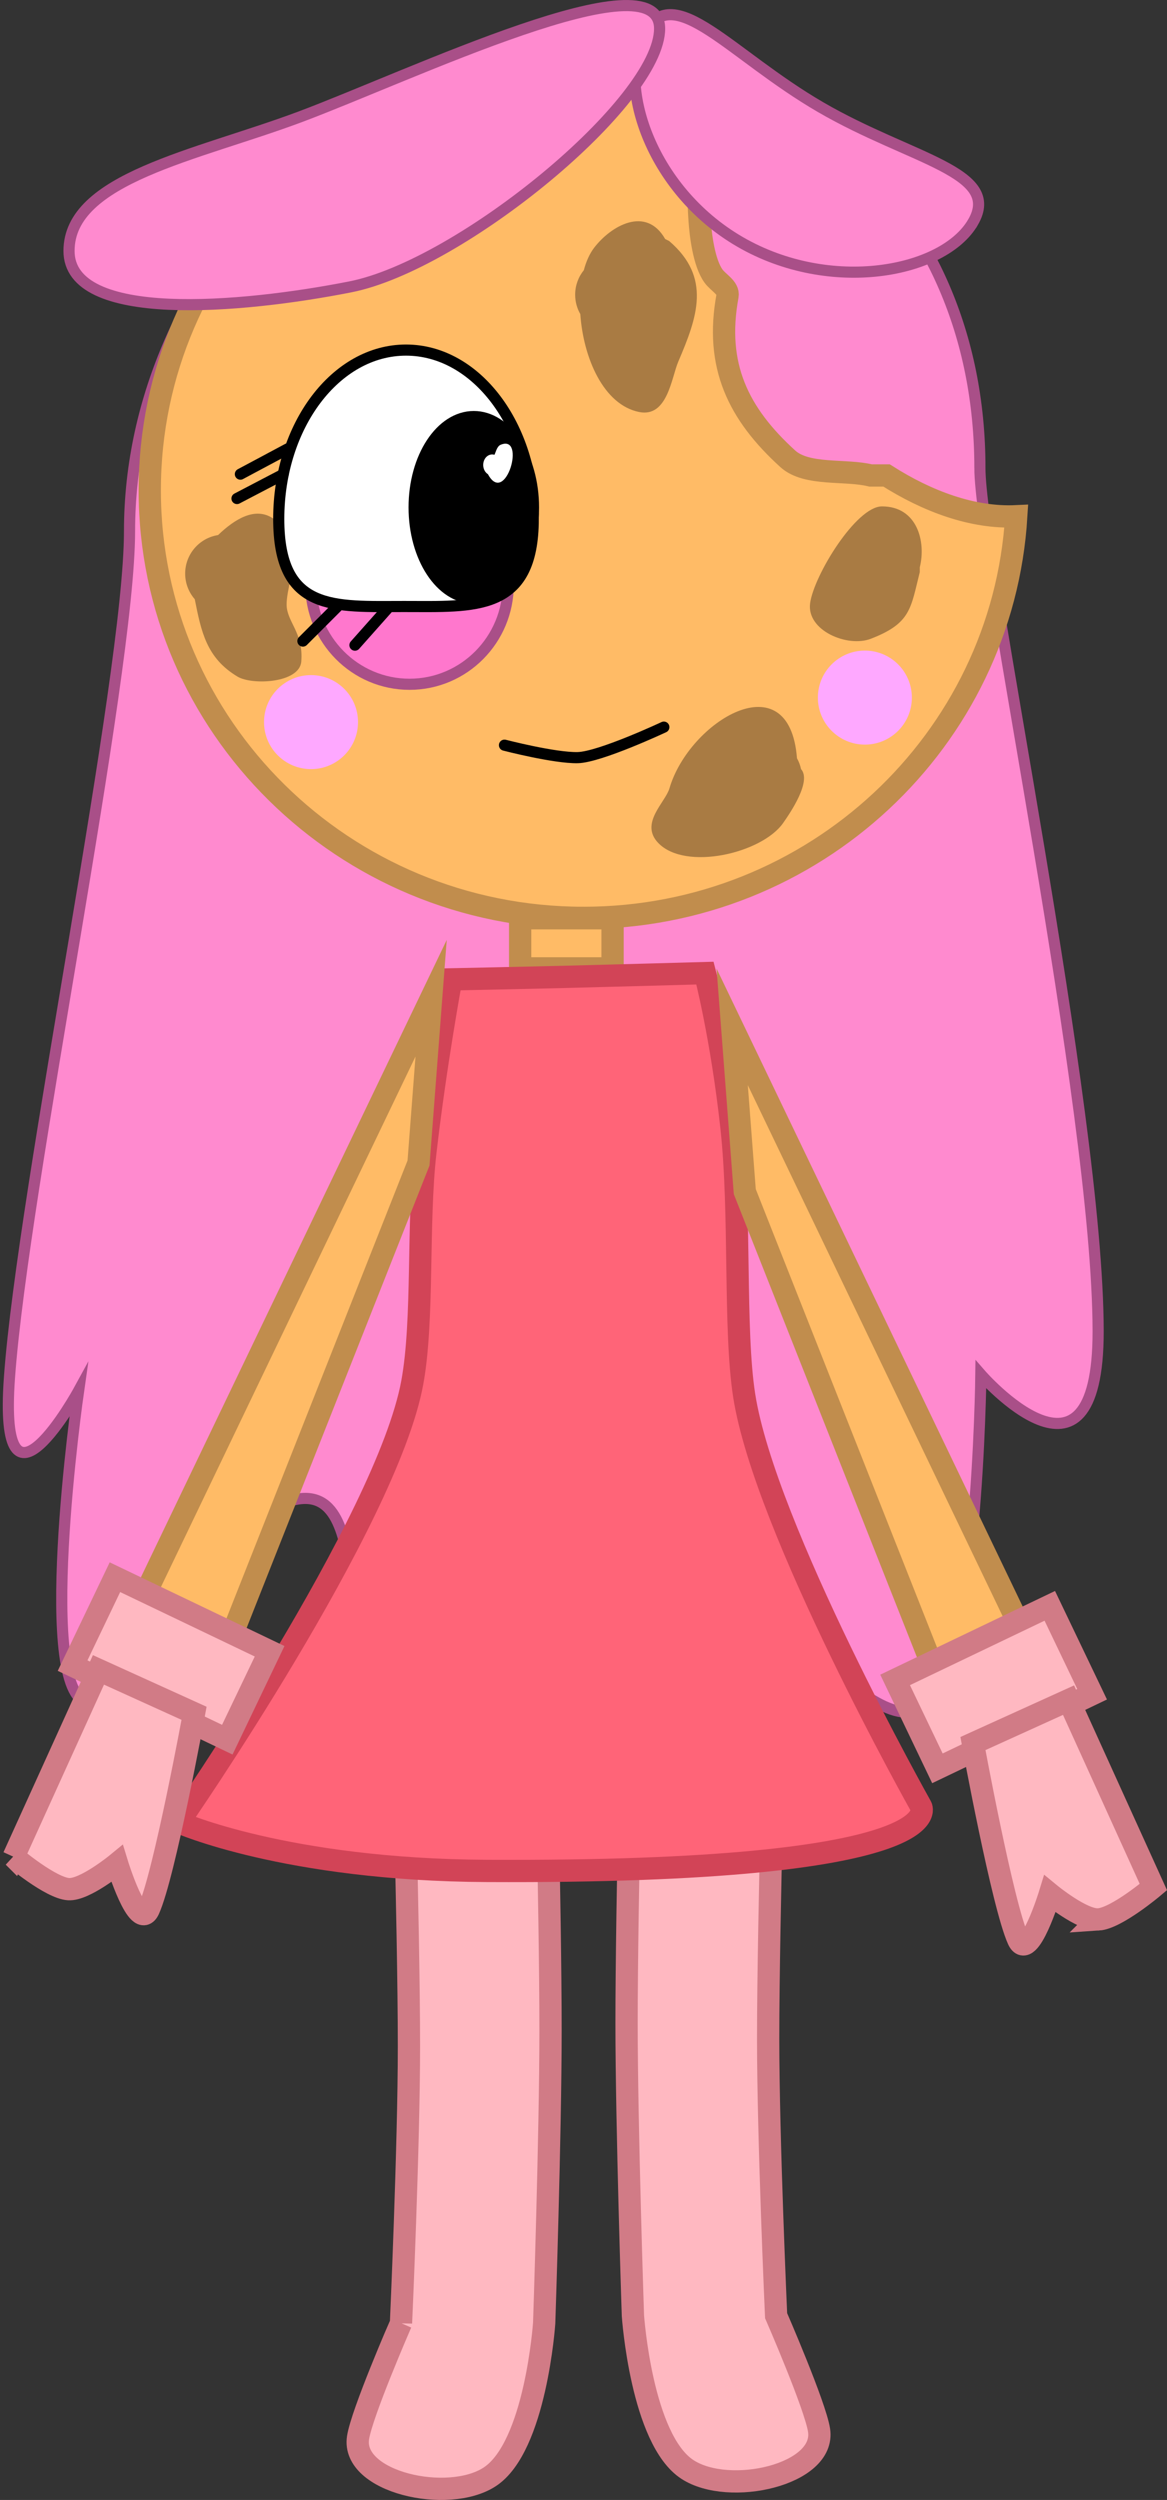 <svg version="1.1" xmlns="http://www.w3.org/2000/svg" xmlns:xlink="http://www.w3.org/1999/xlink" width="104.792" height="224.421" viewBox="0,0,104.792,224.421"><rect x="0" y="0" width="104.792" height="224.421" fill="#333333" stroke="none"/><g transform="translate(-270.321,-95.772)"><g stroke-miterlimit="10"><path d="M343.869,313.934c0.615,4 -8.067,5.96 -11.817,3.521c-4.137,-2.691 -4.897,-13.807 -4.897,-13.807c0,0 -0.571,-16.989 -0.571,-26.286c0,-10.507 0.571,-33.571 0.571,-33.571h12.857c0,0 -0.714,24.314 -0.714,35c0,8.961 0.714,24.857 0.714,24.857c0,0 3.515,8.064 3.857,10.286z" fill="#ffb8c1" stroke="#d17b86" stroke-width="2" stroke-linecap="butt"/><path d="M306.329,304.315c0,0 0.714,-15.896 0.714,-24.857c0,-10.686 -0.714,-35 -0.714,-35h12.857c0,0 0.571,23.065 0.571,33.571c0,9.297 -0.571,26.286 -0.571,26.286c0,0 -0.76,11.116 -4.897,13.807c-3.75,2.439 -12.433,0.479 -11.817,-3.521c0.342,-2.222 3.857,-10.286 3.857,-10.286z" fill="#ffb8c1" stroke="#d17b86" stroke-width="2" stroke-linecap="butt"/><path d="M358.312,137.794c0,7.725 10.594,57.431 10.618,77.468c0.019,16.019 -10.531,3.895 -10.531,3.895c0,0 -0.283,26.799 -5.025,29.863c-5.654,3.655 -16.492,-15.952 -24.82,-10.516c-7.959,5.194 -14.065,6.959 -20.191,8.06c-9.567,1.719 -3.332,-18.769 -12.119,-16.027c-8.956,2.795 -14.336,18.018 -17.78,18.081c-5.123,0.093 -1.09,-27.985 -1.09,-27.985c0,0 -7.248,13.239 -6.201,-1.237c1.227,-16.96 10.779,-62.848 10.779,-75.927c0,-24.243 21.534,-43.896 39.648,-43.896c18.114,0 36.713,13.978 36.713,38.221z" fill="#ff8acf" stroke="#a94f88" stroke-width="1" stroke-linecap="butt"/><path d="M322.709,178.169c-21.506,0 -38.94,-17.187 -38.94,-38.387c0,-21.201 17.434,-38.387 38.94,-38.387c4.396,0 8.622,0.718 12.564,2.042c-0.501,0.717 -0.87,1.486 -1.073,2.298c-0.931,3.724 -1.331,5.904 -1.056,9.825c0.089,1.273 0.373,3.785 1.25,5c0.423,0.586 1.386,1.058 1.255,1.769c-1.155,6.273 0.967,10.589 5.415,14.632c1.695,1.541 5.2,0.935 7.433,1.493h1.433c3.647,2.321 7.73,3.851 11.648,3.662c-1.224,20.113 -18.158,36.053 -38.869,36.053z" fill="#ffbb66" stroke="#c18d4d" stroke-width="2" stroke-linecap="butt"/><path d="M294.826,142.303c0.978,0.652 1.886,1.761 1.957,2.935c0.074,1.224 -0.743,3.537 -0.725,4.828c0.022,1.55 1.525,2.486 1.318,5.09c-0.155,1.944 -4.411,2.143 -5.724,1.357c-2.8,-1.675 -3.262,-4.046 -3.843,-6.952c-0.536,-0.615 -0.861,-1.419 -0.861,-2.299c0,-1.747 1.28,-3.195 2.953,-3.457c1.528,-1.465 3.343,-2.557 4.925,-1.501z" fill="#a97b43" stroke="none" stroke-width="0.5" stroke-linecap="butt"/><path d="M315.96,148.251c0,4.942 -3.969,8.948 -8.866,8.948c-4.896,0 -8.866,-4.006 -8.866,-8.948c0,-4.942 3.969,-8.948 8.866,-8.948c4.896,0 8.866,4.006 8.866,8.948z" fill="#ff77cd" stroke="#a94f88" stroke-width="1" stroke-linecap="butt"/><g><path d="M318.204,142.351c0,8.368 -5.281,7.866 -11.592,7.866c-6.311,0 -11.261,0.502 -11.261,-7.866c0,-8.368 5.116,-15.152 11.426,-15.152c6.311,0 11.426,6.784 11.426,15.152z" fill="#ffffff" stroke="#000000" stroke-width="1" stroke-linecap="butt"/><path d="M300.636,150.205l-3.115,3.115" fill="none" stroke="#000000" stroke-width="1" stroke-linecap="round"/><path d="M305.125,150.389l-2.931,3.298" fill="none" stroke="#000000" stroke-width="1" stroke-linecap="round"/><path d="M295.746,138.359l-4.144,2.165" fill="none" stroke="#000000" stroke-width="1" stroke-linecap="round"/><path d="M296.174,136.058l-4.267,2.278" fill="none" stroke="#000000" stroke-width="1" stroke-linecap="round"/><path d="M318.225,141.319c0,4.503 -2.399,8.153 -5.359,8.153c-2.96,0 -5.359,-3.65 -5.359,-8.153c0,-4.503 2.399,-8.153 5.359,-8.153c2.96,0 5.359,3.65 5.359,8.153z" fill="#000000" stroke="#000000" stroke-width="1" stroke-linecap="butt"/><path d="M314.725,136.587c0.13,-0.251 0.217,-0.746 0.552,-0.887c2.321,-0.973 0.434,5.576 -1.141,2.641c-0.183,-0.115 -0.328,-0.312 -0.392,-0.564c-0.126,-0.499 0.117,-1.022 0.542,-1.17c0.146,-0.051 0.295,-0.05 0.432,-0.008c0.002,-0.004 0.005,-0.009 0.007,-0.013z" fill="#ffffff" stroke="none" stroke-width="0.5" stroke-linecap="butt"/></g><path d="M315.621,162.666c0,0 4.492,1.165 6.575,1.119c1.992,-0.044 7.736,-2.739 7.736,-2.739" fill="none" stroke="#000000" stroke-width="1" stroke-linecap="round"/><path d="M294.029,160.595c0,-2.331 1.889,-4.22 4.22,-4.22c2.331,0 4.22,1.889 4.22,4.22c0,2.331 -1.889,4.22 -4.22,4.22c-2.331,0 -4.22,-1.889 -4.22,-4.22z" fill="#fea8ff" stroke="none" stroke-width="0.5" stroke-linecap="butt"/><path d="M343.763,158.395c0,-2.331 1.889,-4.22 4.22,-4.22c2.331,0 4.22,1.889 4.22,4.22c0,2.331 -1.889,4.22 -4.22,4.22c-2.331,0 -4.22,-1.889 -4.22,-4.22z" fill="#fea8ff" stroke="none" stroke-width="0.5" stroke-linecap="butt"/><path d="M357.692,115.724c-2.634,4.532 -12.808,6.476 -20.937,1.75c-8.129,-4.726 -11.136,-14.331 -8.501,-18.863c2.634,-4.532 7.623,2.054 15.752,6.78c8.129,4.726 16.321,5.801 13.686,10.333z" fill="#ff8acf" stroke="#a94f88" stroke-width="1" stroke-linecap="butt"/><path d="M276.519,118.298c0,6.539 15.488,5.149 25.244,3.229c9.943,-1.957 27.788,-16.651 27.788,-23.189c0,-6.539 -22.346,4.207 -32.289,7.926c-9.313,3.483 -20.743,5.496 -20.743,12.035z" fill="#ff8acf" stroke="#a94f88" stroke-width="1" stroke-linecap="butt"/><path d="M330.409,117.408c3.824,3.277 2.527,6.839 0.818,10.831c-0.611,1.427 -0.963,5.029 -3.509,4.52c-3.205,-0.641 -5.018,-4.862 -5.287,-8.791c-0.295,-0.513 -0.463,-1.107 -0.463,-1.741c0,-0.833 0.291,-1.599 0.778,-2.2c0.211,-0.79 0.518,-1.479 0.923,-2.01c1.508,-1.974 4.659,-3.803 6.382,-0.788z" fill="#a97b43" stroke="none" stroke-width="0.5" stroke-linecap="butt"/><path d="M340.641,169.658c-1.909,2.715 -8.775,4.329 -11.216,1.782c-1.688,-1.761 0.645,-3.64 1.01,-4.896c1.752,-6.015 10.774,-11.525 11.452,-2.703c0.167,0.3 0.292,0.627 0.365,0.973c0.972,1.086 -0.962,3.918 -1.612,4.844z" fill="#a97b43" stroke="none" stroke-width="0.5" stroke-linecap="butt"/><path d="M352.914,147.126c-0.82,3.279 -0.797,4.598 -4.398,5.988c-2.083,0.804 -5.772,-0.728 -5.451,-3.18c0.327,-2.491 4.129,-8.704 6.454,-8.704c3.175,0 3.968,3.177 3.396,5.465z" fill="#a97b43" stroke="none" stroke-width="0.5" stroke-linecap="butt"/><path d="M317.029,182.704v-4.501h8.298v4.501z" fill="#ffbb66" stroke="#c18d4d" stroke-width="2" stroke-linecap="butt"/><path d="M286.369,259.356c0,0 18.674,-26.947 20.975,-39.481c1.032,-5.623 0.439,-14.263 1.175,-20.675c0.901,-7.842 2.322,-15.511 2.322,-15.511c0,0 6.803,-0.14 10.121,-0.222c4.107,-0.101 12.664,-0.34 12.664,-0.34c0,0 1.493,5.707 2.382,13.876c0.842,7.741 0.212,18.075 1.136,24.033c1.851,11.939 15.891,36.915 15.891,36.915c0,0 3.222,5.981 -38.976,5.773c-18.077,-0.089 -27.689,-4.367 -27.689,-4.367z" fill="#ff6478" stroke="#d24457" stroke-width="2" stroke-linecap="butt"/><path d="M281.496,242.751l27.538,-57.37l-1.131,14.793l-18.738,47.37z" fill="#ffbb66" stroke="#c18d4d" stroke-width="2" stroke-linecap="butt"/><path d="M276.841,245.292l3.8,-7.937l13.89,6.65l-3.8,7.937z" fill="#ffb8c1" stroke="#d17b86" stroke-width="2" stroke-linecap="butt"/><path d="M271.545,262.457l7.617,-16.781l8.585,3.897c0,0 -2.664,14.509 -4.07,17.606c-0.943,2.077 -2.84,-4.113 -2.84,-4.113c0,0 -2.906,2.39 -4.36,2.294c-1.624,-0.107 -4.933,-2.904 -4.933,-2.904z" fill="#ffb8c1" stroke="#d17b86" stroke-width="2" stroke-linecap="butt"/><path d="M355.938,250.115l-18.738,-47.37l-1.131,-14.793l27.538,57.37z" fill="#ffbb66" stroke="#c18d4d" stroke-width="2" stroke-linecap="butt"/><path d="M354.498,254.513l-3.8,-7.937l13.89,-6.65l3.8,7.937z" fill="#ffb8c1" stroke="#d17b86" stroke-width="2" stroke-linecap="butt"/><path d="M368.957,268.076c-1.455,0.096 -4.36,-2.294 -4.36,-2.294c0,0 -1.897,6.19 -2.84,4.113c-1.406,-3.098 -4.07,-17.606 -4.07,-17.606l8.585,-3.897l7.617,16.781c0,0 -3.309,2.798 -4.933,2.904z" fill="#ffb8c1" stroke="#d17b86" stroke-width="2" stroke-linecap="butt"/></g></g></svg>